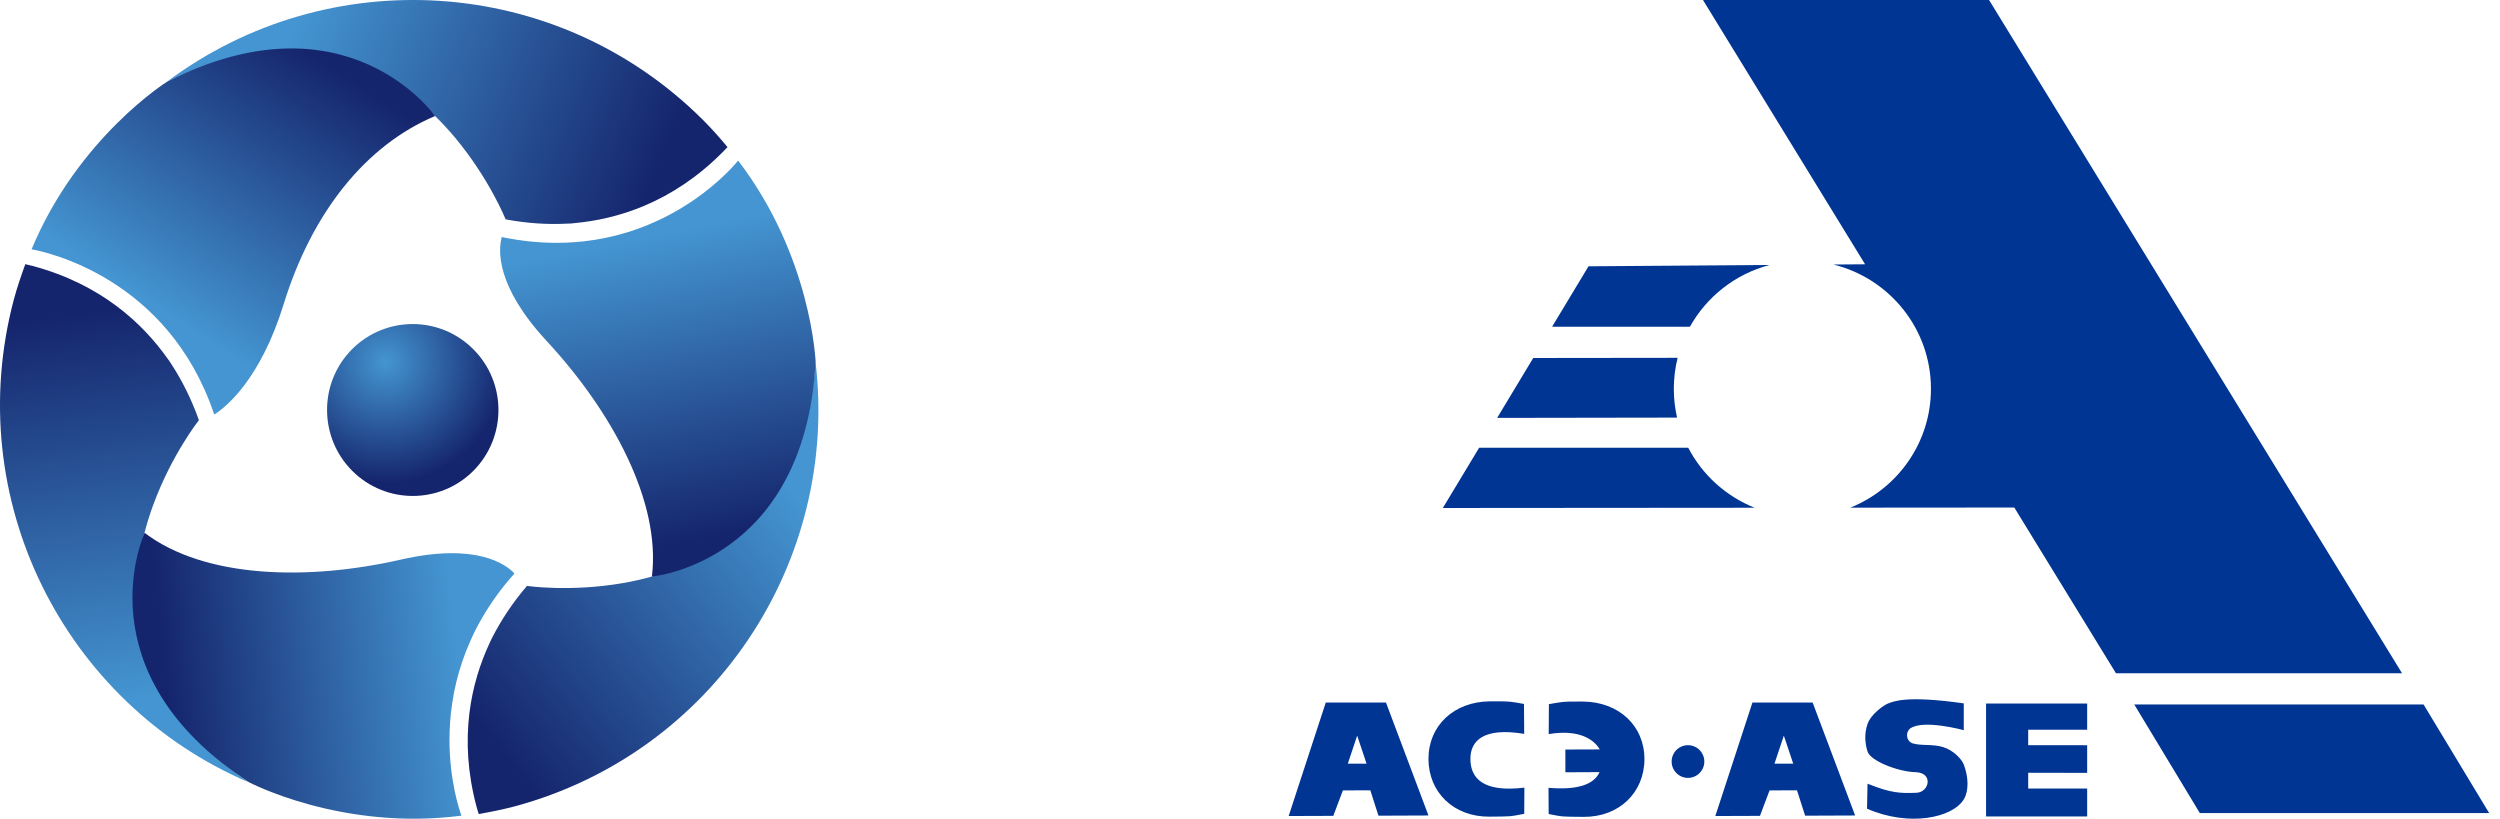 <svg width="171" height="56" viewBox="0 0 171 56" fill="none" xmlns="http://www.w3.org/2000/svg">
    <path fill-rule="evenodd" clip-rule="evenodd" d="M116.483 0H136.051L164.299 46.05H144.731L137.778 34.715L126.561 34.724C129.794 33.429 132.077 30.278 132.077 26.595C132.077 22.485 129.235 19.037 125.401 18.093L127.572 18.077L116.483 0ZM120.018 34.73L98.689 34.747L101.174 30.625L115.474 30.626C116.441 32.48 118.055 33.947 120.018 34.73ZM114.712 28.564L102.404 28.584L104.873 24.487L114.749 24.475C114.579 25.154 114.489 25.864 114.489 26.595C114.489 27.272 114.566 27.931 114.712 28.564ZM115.59 22.35H106.162L108.654 18.215L121.04 18.125C118.699 18.738 116.739 20.289 115.59 22.35ZM145.982 48.184H165.771L170.258 55.614H150.469L145.982 48.184ZM90.682 48.055H94.801L97.707 55.779L94.286 55.793L93.731 54.057L91.854 54.064L91.197 55.805L88.144 55.816L90.682 48.055ZM101.909 47.971C99.447 47.995 97.707 49.632 97.707 51.907C97.707 54.182 99.428 55.887 101.891 55.859C103.403 55.842 103.217 55.866 104.257 55.665C104.268 53.873 104.257 55.665 104.268 53.873C101.42 54.224 100.56 53.209 100.576 51.87C100.59 50.709 101.424 49.724 104.255 50.197C104.241 48.149 104.255 50.197 104.241 48.149C103.418 48.014 103.42 47.956 101.909 47.971ZM108.277 47.986C110.739 48.01 112.479 49.646 112.479 51.921C112.479 54.197 110.758 55.902 108.295 55.874C106.783 55.857 106.969 55.881 105.929 55.679C105.918 53.887 105.929 55.679 105.918 53.887C107.955 54.058 109.037 53.642 109.409 52.813C107.118 52.824 109.409 52.813 107.072 52.824C107.067 51.102 107.074 51.47 107.072 51.268C109.352 51.26 107.072 51.268 109.423 51.26C109.021 50.56 107.981 49.869 105.931 50.212C105.945 48.164 105.931 50.212 105.945 48.164C106.768 48.029 106.766 47.971 108.277 47.986ZM92.831 50.316L92.189 52.236H93.473L92.831 50.316ZM119.866 48.055H123.985L126.891 55.779L123.47 55.793L122.915 54.057L121.038 54.064L120.381 55.805L117.328 55.816L119.866 48.055ZM122.015 50.316L121.373 52.236H122.657L122.015 50.316ZM135.847 48.122H142.762C142.762 48.72 142.762 49.318 142.762 49.915C138.729 49.916 142.762 49.915 138.729 49.916C138.729 50.973 138.729 49.916 138.729 50.973C142.762 50.974 138.729 50.973 142.762 50.974V52.865L138.729 52.857L138.729 53.938L142.762 53.937V55.846H135.847V48.122ZM115.458 53.208C116.075 53.208 116.576 52.707 116.576 52.09C116.576 51.472 116.075 50.972 115.458 50.972C114.84 50.972 114.34 51.472 114.34 52.09C114.34 52.707 114.84 53.208 115.458 53.208ZM134.322 48.111C130.291 47.537 129.465 48.001 129.12 48.129C128.898 48.211 127.979 48.821 127.738 49.523C127.498 50.225 127.576 50.875 127.738 51.404C127.933 52.038 129.807 52.785 131.031 52.818C132.255 52.85 131.975 54.195 131.078 54.226C129.981 54.264 129.368 54.261 127.738 53.604C127.727 54.175 127.717 54.745 127.705 55.316C130.598 56.578 133.568 55.937 134.33 54.665C134.676 54.086 134.648 53.149 134.322 52.292C134.19 51.943 133.633 51.323 132.91 51.102C132.158 50.871 131.45 51.036 130.797 50.839C130.326 50.625 130.361 50.026 130.675 49.815C131.596 49.196 134.322 49.944 134.322 49.944C134.322 49.465 134.322 48.721 134.322 48.111Z" fill="#003594"/>
    <path d="M32.58 31.992C30.404 34.4 26.699 34.579 24.3 32.402C21.902 30.225 21.714 26.504 23.882 24.096C26.059 21.689 29.763 21.51 32.162 23.687C34.569 25.863 34.748 29.585 32.58 31.992Z" fill="url(#paint0_radial)"/>
    <path d="M29.763 7.938C30.258 8.424 30.711 8.919 31.12 9.406C33.476 12.231 34.586 15.005 34.586 15.005C36.089 15.287 37.497 15.364 38.812 15.296C38.897 15.287 38.974 15.287 39.059 15.287C39.136 15.279 39.213 15.27 39.289 15.262C42.192 14.997 45.965 13.887 49.405 10.43C49.524 10.311 49.644 10.183 49.763 10.063C49.234 9.423 48.679 8.8 48.082 8.202C38.069 -1.776 22.448 -2.647 11.445 5.573C20.066 1.399 26.05 4.284 29.763 7.938Z" fill="url(#paint1_linear)"/>
    <path d="M9.883 36.448C10.054 35.782 10.258 35.142 10.48 34.536C11.752 31.079 13.605 28.74 13.605 28.74C13.092 27.297 12.461 26.043 11.744 24.942C11.701 24.873 11.658 24.805 11.607 24.728C11.565 24.668 11.522 24.609 11.471 24.54C9.789 22.159 6.947 19.453 2.226 18.189C2.064 18.147 1.893 18.104 1.731 18.07C1.449 18.847 1.176 19.641 0.954 20.46C-2.682 34.118 4.377 48.091 16.994 53.503C9.063 48.108 8.577 41.493 9.883 36.448Z" fill="url(#paint2_linear)"/>
    <path d="M44.582 39.436C43.916 39.623 43.259 39.769 42.627 39.88C38.999 40.511 36.046 40.076 36.046 40.076C35.047 41.237 34.279 42.423 33.681 43.584C33.647 43.661 33.605 43.729 33.571 43.806C33.536 43.874 33.511 43.943 33.477 44.011C32.247 46.657 31.334 50.473 32.597 55.185C32.64 55.347 32.691 55.509 32.742 55.68C33.562 55.535 34.381 55.373 35.192 55.159C48.842 51.48 57.412 38.386 55.781 24.745C55.09 34.314 49.601 38.053 44.582 39.436Z" fill="url(#paint3_linear)"/>
    <path d="M11.437 5.582C11.437 5.582 5.342 9.397 2.158 17.054C2.994 17.199 11.488 18.915 14.655 28.356C15.432 27.861 17.805 25.983 19.401 20.81C21.33 14.553 25 9.944 29.755 7.938C29.764 7.938 23.737 -0.65 11.437 5.582Z" fill="url(#paint4_linear)"/>
    <path d="M30.745 50.601C30.745 47.434 31.624 43.234 35.141 39.282L35.184 39.222C34.612 38.608 32.597 37.097 27.425 38.275C21.048 39.734 14.006 39.564 9.892 36.448C9.892 36.448 5.47 45.957 17.011 53.495C17.011 53.495 23.353 56.858 31.565 55.791C31.411 55.381 30.745 53.384 30.745 50.601Z" fill="url(#paint5_linear)"/>
    <path d="M50.489 10.985C49.584 12.086 45.265 16.61 38.069 16.61C36.908 16.61 35.679 16.491 34.381 16.226L34.322 16.209C34.083 17.08 33.886 19.547 37.403 23.337C41.85 28.134 45.222 34.314 44.59 39.436C44.59 39.436 55.03 38.514 55.79 24.745C55.781 24.754 55.525 17.566 50.489 10.985Z" fill="url(#paint6_linear)"/>
    <defs>
        <radialGradient id="paint0_radial" cx="0" cy="0" r="1" gradientUnits="userSpaceOnUse" gradientTransform="translate(26.36 24.769) rotate(0.055) scale(8.249 8.273)">
            <stop stop-color="#4495D1"/>
            <stop offset="1" stop-color="#15256D"/>
        </radialGradient>
        <linearGradient id="paint1_linear" x1="20.183" y1="1.886" x2="44.859" y2="11.822" gradientUnits="userSpaceOnUse">
            <stop stop-color="#4495D1"/>
            <stop offset="1" stop-color="#15256D"/>
        </linearGradient>
        <linearGradient id="paint2_linear" x1="9.433" y1="47.77" x2="5.7" y2="21.432" gradientUnits="userSpaceOnUse">
            <stop stop-color="#4495D1"/>
            <stop offset="1" stop-color="#15256D"/>
        </linearGradient>
        <linearGradient id="paint3_linear" x1="54.611" y1="34.17" x2="33.668" y2="50.571" gradientUnits="userSpaceOnUse">
            <stop stop-color="#4495D1"/>
            <stop offset="1" stop-color="#15256D"/>
        </linearGradient>
        <linearGradient id="paint4_linear" x1="10.312" y1="20.775" x2="21.404" y2="3.754" gradientUnits="userSpaceOnUse">
            <stop stop-color="#4495D1"/>
            <stop offset="1" stop-color="#15256D"/>
        </linearGradient>
        <linearGradient id="paint5_linear" x1="31.297" y1="45.048" x2="11.399" y2="47.077" gradientUnits="userSpaceOnUse">
            <stop stop-color="#4495D1"/>
            <stop offset="1" stop-color="#15256D"/>
        </linearGradient>
        <linearGradient id="paint6_linear" x1="44.108" y1="16.266" x2="48.165" y2="36.743" gradientUnits="userSpaceOnUse">
            <stop stop-color="#4495D1"/>
            <stop offset="1" stop-color="#15256D"/>
        </linearGradient>
    </defs>
</svg>
